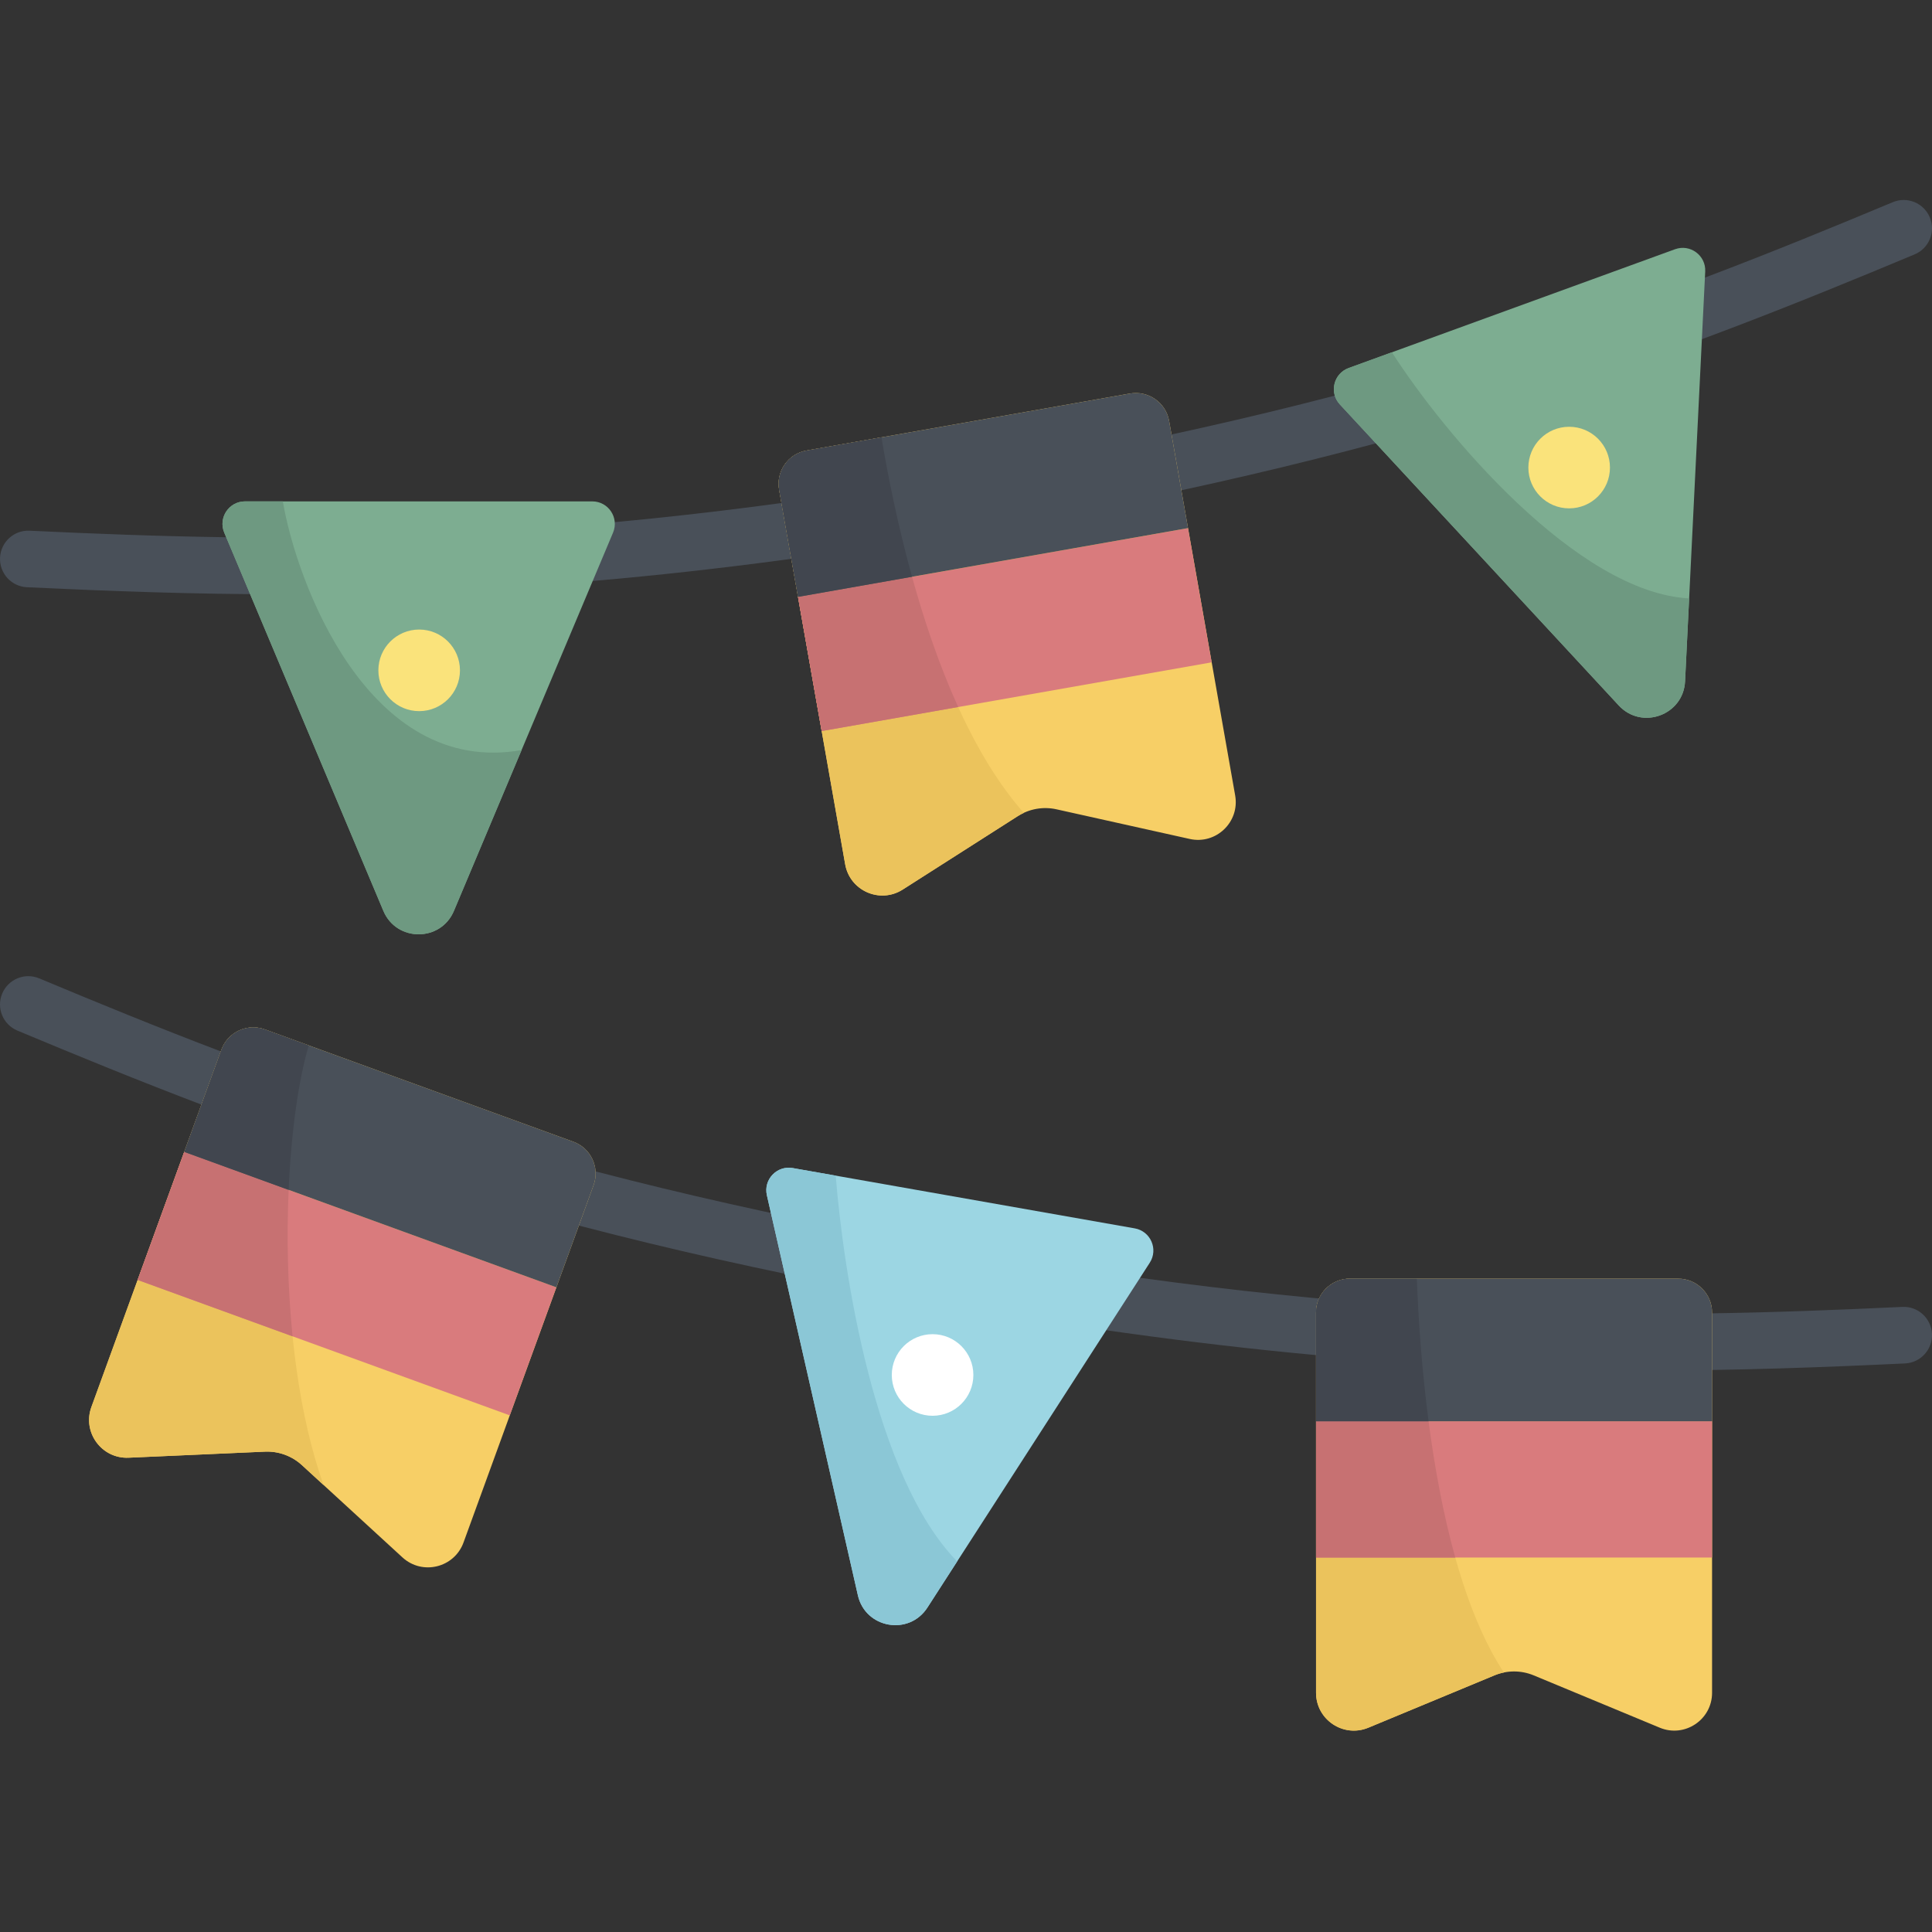 <svg height="512pt" viewBox="0 -53 512 512" width="512pt" xmlns="http://www.w3.org/2000/svg"><rect x="0" y="-53" width="512" height="512" fill="#333333" stroke="none"/><path d="m75 104.492c-23.746 0-45.922-.832-67.852-1.867-4.137-.195-7.332-3.707-7.137-7.844.195-4.137 3.699-7.344 7.844-7.137 68.043 3.207 138.504 4.434 251.809-15.547 113.305-19.977 179.098-45.227 241.941-71.516 3.82-1.598 8.215.203 9.812 4.023 1.598 3.824-.203 8.215-4.027 9.812-63.652 26.629-130.301 52.207-245.121 72.453-78.289 13.805-136.383 17.621-187.27 17.621zm0 0" fill="#495059"/><path d="m428.984 133.957-73.902-79.77c-2.902-3.129-1.676-8.199 2.336-9.66l86.48-31.477c4.008-1.457 8.211 1.637 8 5.898l-5.336 108.613c-.441 8.973-11.473 12.988-17.578 6.395zm0 0" fill="#7dad91"/><path d="m446.562 127.562 1.078-21.973c-29.773-1.59-65.004-43.723-78.77-65.23l-11.453 4.168c-4.012 1.461-5.238 6.531-2.336 9.66l73.902 79.77c6.105 6.594 17.137 2.578 17.578-6.395zm0 0" fill="#6e9981"/><path d="m426.656 70.91c0 5.973-4.84 10.812-10.812 10.812s-10.812-4.84-10.812-10.812 4.84-10.812 10.812-10.812 10.812 4.84 10.812 10.812zm0 0" fill="#fae37b"/><path d="m120.301 188.387 42.164-100.234c1.652-3.934-1.234-8.281-5.5-8.281h-92.035c-4.266 0-7.152 4.348-5.5 8.281l42.164 100.234c3.484 8.285 15.223 8.285 18.707 0zm0 0" fill="#7dad91"/><path d="m74.957 79.871h-10.027c-4.266 0-7.152 4.348-5.5 8.281l42.164 100.234c3.484 8.285 15.223 8.285 18.707 0l17.922-42.609c-40.703 7.199-59.738-44.828-63.266-65.906zm0 0" fill="#6e9981"/><path d="m121.895 124.648c0 5.973-4.84 10.812-10.812 10.812-5.969 0-10.812-4.84-10.812-10.812 0-5.973 4.844-10.812 10.812-10.812 5.973 0 10.812 4.84 10.812 10.812zm0 0" fill="#fae37b"/><path d="m315.293 169.332-35.305-7.855c-3.527-.785-7.219-.133-10.266 1.809l-30.488 19.457c-6.023 3.844-14.016.332-15.258-6.703l-17.496-99.238c-.863-4.887 2.398-9.543 7.281-10.406l85.672-15.105c4.887-.859 9.543 2.402 10.402 7.285l17.5 99.238c1.238 7.035-5.07 13.07-12.043 11.52zm0 0" fill="#f7cf66"/><path d="m239.23 182.742 30.492-19.457c.516-.328 1.055-.605 1.605-.859-22.098-24.934-33.023-71.488-37.734-99.527l-19.832 3.496c-4.883.863-8.145 5.52-7.281 10.406l17.496 99.234c1.238 7.039 9.234 10.551 15.254 6.707zm0 0" fill="#ebc35c"/><path d="m211.473 105.188 103.359-18.223 6.27 35.562-103.359 18.219zm0 0" fill="#d97b7d"/><path d="m211.48 105.176 6.273 35.562 36.176-6.379c-5.008-10.996-9.031-22.934-12.23-34.512zm0 0" fill="#c77172"/><path d="m299.434 51.289-85.672 15.105c-4.883.863-8.145 5.52-7.285 10.406l5.004 28.375 103.359-18.223-5.004-28.379c-.859-4.883-5.52-8.145-10.402-7.285zm0 0" fill="#495059"/><path d="m233.594 62.898-19.832 3.496c-4.883.863-8.145 5.52-7.281 10.406l5.004 28.375 30.215-5.328c-3.734-13.504-6.352-26.508-8.105-36.949zm0 0" fill="#41464f"/><path d="m437.004 310.188c-50.891 0-108.977-3.812-187.273-17.621-114.82-20.246-181.469-45.824-245.121-72.449-3.824-1.598-5.625-5.992-4.027-9.812 1.598-3.824 5.992-5.625 9.812-4.027 62.844 26.289 128.637 51.539 241.941 71.516 113.301 19.98 183.762 18.754 251.809 15.547 4.129-.207 7.648 3 7.844 7.141.195 4.137-3 7.648-7.137 7.844-21.926 1.031-44.105 1.863-67.848 1.863zm0 0" fill="#495059"/><path d="m227.348 369.781-24.117-106.035c-.945-4.156 2.652-7.938 6.855-7.195l90.633 15.98c4.203.738 6.293 5.523 3.98 9.109l-58.93 91.391c-4.871 7.551-16.43 5.516-18.422-3.25zm0 0" fill="#9cd6e3"/><path d="m439.859 404.859-33.406-13.867c-3.336-1.383-7.086-1.383-10.422 0l-33.406 13.867c-6.598 2.738-13.859-2.109-13.859-9.254v-100.77c0-4.957 4.02-8.98 8.98-8.98h86.992c4.961 0 8.98 4.023 8.98 8.98v100.77c0 7.145-7.262 11.992-13.859 9.254zm0 0" fill="#f7cf66"/><path d="m348.766 294.836v100.77c0 7.145 7.262 11.992 13.859 9.254l33.406-13.867c.816-.34 1.66-.594 2.516-.766-17.504-26.539-22.078-77.402-23.074-104.371h-17.727c-4.961 0-8.98 4.023-8.98 8.98zm0 0" fill="#ebc35c"/><path d="m348.766 323.652h104.953v36.113h-104.953zm0 0" fill="#d97b7d"/><path d="m378.586 323.652h-29.82v36.109h36.895c-3.246-11.617-5.508-24.148-7.074-36.109zm0 0" fill="#c77172"/><path d="m444.738 285.855h-86.992c-4.957 0-8.98 4.023-8.98 8.98v28.816h104.953v-28.816c0-4.957-4.02-8.98-8.98-8.98zm0 0" fill="#495059"/><path d="m375.477 285.855h-17.73c-4.961 0-8.98 4.02-8.98 8.98v28.816h29.82c-1.863-14.262-2.738-27.703-3.109-37.797zm0 0" fill="#41464f"/><path d="m34.078 333.309 36.133-1.605c3.609-.16 7.133 1.125 9.793 3.566l26.648 24.457c5.262 4.828 13.746 2.758 16.188-3.957l34.465-94.691c1.695-4.66-.707-9.812-5.367-11.512l-81.746-29.75c-4.66-1.699-9.812.707-11.508 5.367l-34.465 94.691c-2.445 6.711 2.723 13.75 9.859 13.434zm0 0" fill="#f7cf66"/><path d="m81.824 224.047-11.629-4.234c-4.664-1.695-9.816.707-11.512 5.371l-34.465 94.691c-2.445 6.711 2.723 13.75 9.859 13.434l36.133-1.605c3.609-.16 7.133 1.125 9.793 3.566l5.742 5.27c-13.09-36.727-10.934-92.949-3.922-116.492zm0 0" fill="#ebc35c"/><path d="m135.094 322.086-98.625-35.895 12.352-33.93 98.625 35.891zm0 0" fill="#d97b7d"/><path d="m76.496 262.328-27.668-10.07-12.352 33.934 41.059 14.945c-1.324-13.148-1.578-26.551-1.039-38.809zm0 0" fill="#c77172"/><path d="m70.195 219.812 81.742 29.754c4.664 1.699 7.066 6.852 5.371 11.512l-9.859 27.078-98.621-35.898 9.855-27.078c1.695-4.66 6.848-7.062 11.512-5.367zm0 0" fill="#495059"/><path d="m70.195 219.812c-4.664-1.695-9.816.707-11.512 5.371l-9.855 27.078 27.668 10.07c.684-15.586 2.656-29.309 5.328-38.285zm0 0" fill="#41464f"/><path d="m210.086 256.551c-4.203-.742-7.801 3.039-6.855 7.195l24.117 106.035c1.992 8.766 13.551 10.801 18.422 3.25l7.891-12.238c-21.883-22.355-30.137-76.516-32.188-102.238zm0 0" fill="#8bc7d6"/><path d="m257.953 311.383c0 5.973-4.84 10.812-10.812 10.812-5.969 0-10.809-4.84-10.809-10.812 0-5.973 4.84-10.812 10.809-10.812 5.973 0 10.812 4.84 10.812 10.812zm0 0" fill="#fff"/></svg>